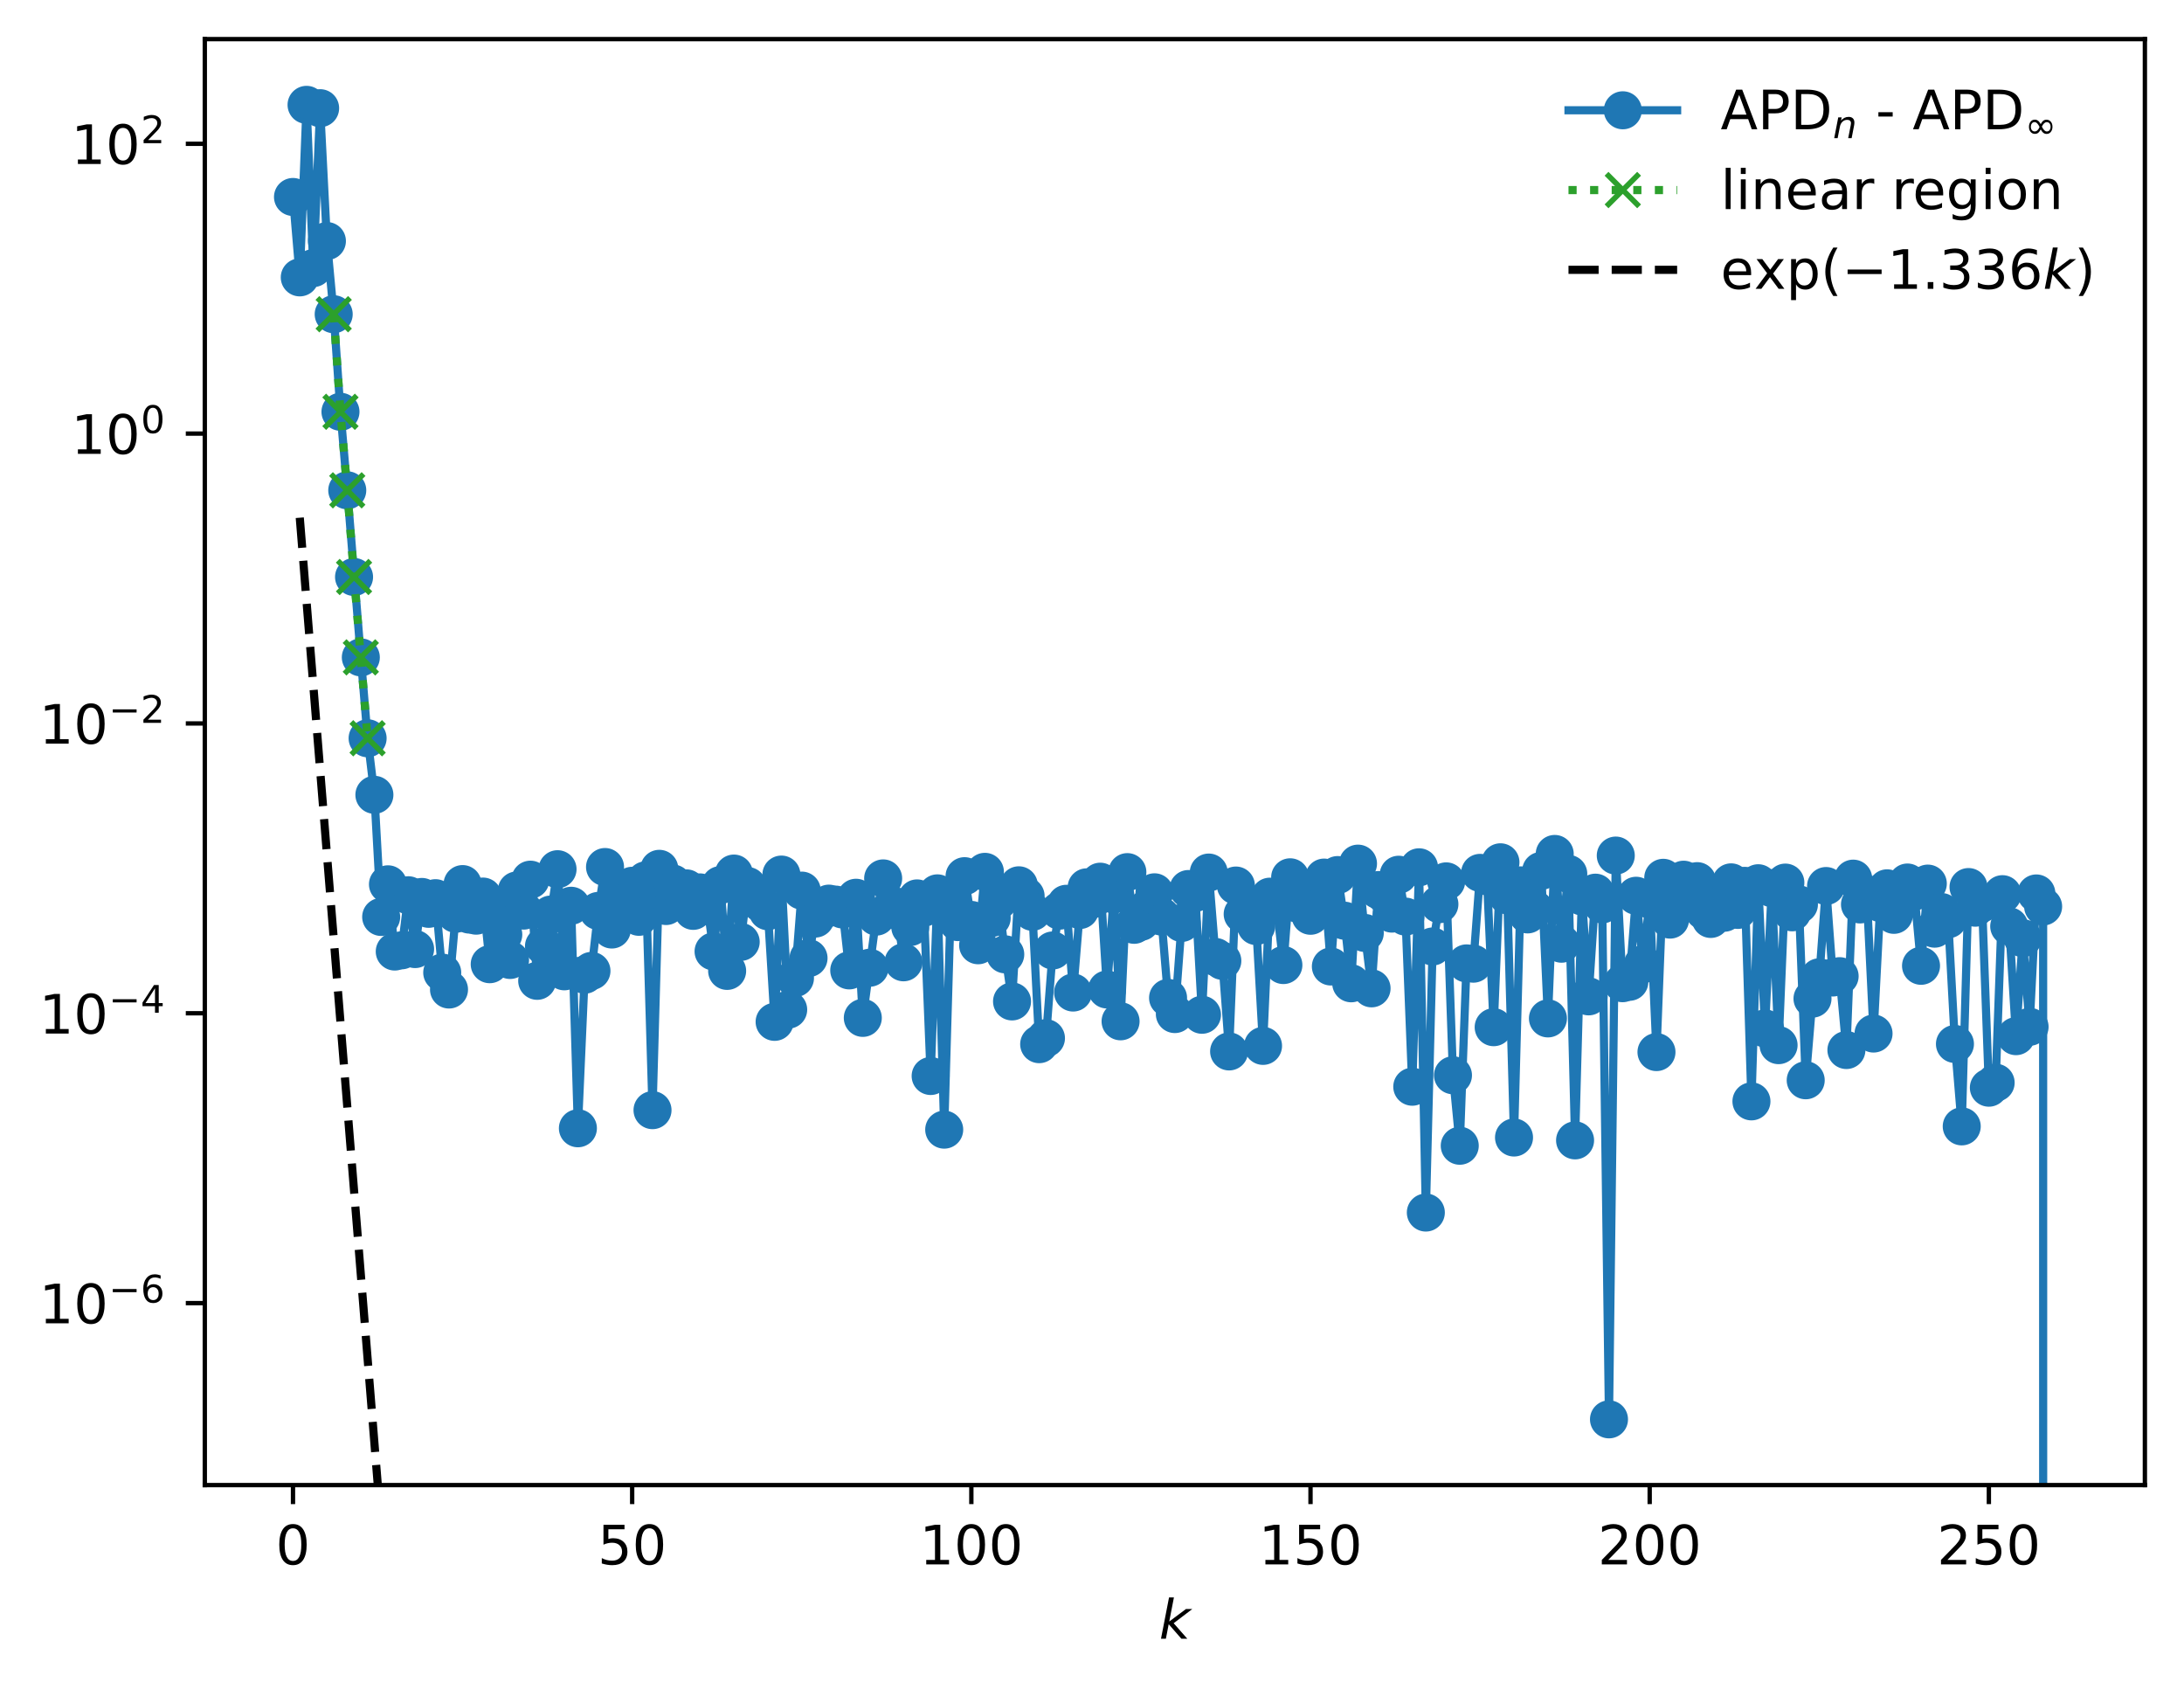 <?xml version="1.0" encoding="utf-8" standalone="no"?>
<!DOCTYPE svg PUBLIC "-//W3C//DTD SVG 1.1//EN"
  "http://www.w3.org/Graphics/SVG/1.1/DTD/svg11.dtd">
<!-- Created with matplotlib (https://matplotlib.org/) -->
<svg height="310.868pt" version="1.1" viewBox="0 0 402.02 310.868" width="402.02pt" xmlns="http://www.w3.org/2000/svg" xmlns:xlink="http://www.w3.org/1999/xlink">
 <defs>
  <style type="text/css">
*{stroke-linecap:butt;stroke-linejoin:round;}
  </style>
 </defs>
 <g id="figure_1">
  <g id="patch_1">
   <path d="M 0 310.868 
L 402.02 310.868 
L 402.02 0 
L 0 0 
z
" style="fill:#ffffff;"/>
  </g>
  <g id="axes_1">
   <g id="patch_2">
    <path d="M 37.7 273.312 
L 394.82 273.312 
L 394.82 7.2 
L 37.7 7.2 
z
" style="fill:#ffffff;"/>
   </g>
   <g id="matplotlib.axis_1">
    <g id="xtick_1">
     <g id="line2d_1">
      <defs>
       <path d="M 0 0 
L 0 3.5 
" id="md74f2ef784" style="stroke:#000000;stroke-width:0.8;"/>
      </defs>
      <g>
       <use style="stroke:#000000;stroke-width:0.8;" x="53.933" xlink:href="#md74f2ef784" y="273.312"/>
      </g>
     </g>
     <g id="text_1">
      <!-- 0 -->
      <defs>
       <path d="M 31.781 66.406 
Q 24.172 66.406 20.328 58.906 
Q 16.5 51.422 16.5 36.375 
Q 16.5 21.391 20.328 13.891 
Q 24.172 6.391 31.781 6.391 
Q 39.453 6.391 43.281 13.891 
Q 47.125 21.391 47.125 36.375 
Q 47.125 51.422 43.281 58.906 
Q 39.453 66.406 31.781 66.406 
z
M 31.781 74.219 
Q 44.047 74.219 50.516 64.516 
Q 56.984 54.828 56.984 36.375 
Q 56.984 17.969 50.516 8.266 
Q 44.047 -1.422 31.781 -1.422 
Q 19.531 -1.422 13.062 8.266 
Q 6.594 17.969 6.594 36.375 
Q 6.594 54.828 13.062 64.516 
Q 19.531 74.219 31.781 74.219 
z
" id="DejaVuSans-48"/>
      </defs>
      <g transform="translate(50.751 287.91)scale(0.1 -0.1)">
       <use xlink:href="#DejaVuSans-48"/>
      </g>
     </g>
    </g>
    <g id="xtick_2">
     <g id="line2d_2">
      <g>
       <use style="stroke:#000000;stroke-width:0.8;" x="116.366" xlink:href="#md74f2ef784" y="273.312"/>
      </g>
     </g>
     <g id="text_2">
      <!-- 50 -->
      <defs>
       <path d="M 10.797 72.906 
L 49.516 72.906 
L 49.516 64.594 
L 19.828 64.594 
L 19.828 46.734 
Q 21.969 47.469 24.109 47.828 
Q 26.266 48.188 28.422 48.188 
Q 40.625 48.188 47.75 41.5 
Q 54.891 34.812 54.891 23.391 
Q 54.891 11.625 47.562 5.094 
Q 40.234 -1.422 26.906 -1.422 
Q 22.312 -1.422 17.547 -0.641 
Q 12.797 0.141 7.719 1.703 
L 7.719 11.625 
Q 12.109 9.234 16.797 8.062 
Q 21.484 6.891 26.703 6.891 
Q 35.156 6.891 40.078 11.328 
Q 45.016 15.766 45.016 23.391 
Q 45.016 31 40.078 35.438 
Q 35.156 39.891 26.703 39.891 
Q 22.75 39.891 18.812 39.016 
Q 14.891 38.141 10.797 36.281 
z
" id="DejaVuSans-53"/>
      </defs>
      <g transform="translate(110.004 287.91)scale(0.1 -0.1)">
       <use xlink:href="#DejaVuSans-53"/>
       <use x="63.623" xlink:href="#DejaVuSans-48"/>
      </g>
     </g>
    </g>
    <g id="xtick_3">
     <g id="line2d_3">
      <g>
       <use style="stroke:#000000;stroke-width:0.8;" x="178.8" xlink:href="#md74f2ef784" y="273.312"/>
      </g>
     </g>
     <g id="text_3">
      <!-- 100 -->
      <defs>
       <path d="M 12.406 8.297 
L 28.516 8.297 
L 28.516 63.922 
L 10.984 60.406 
L 10.984 69.391 
L 28.422 72.906 
L 38.281 72.906 
L 38.281 8.297 
L 54.391 8.297 
L 54.391 0 
L 12.406 0 
z
" id="DejaVuSans-49"/>
      </defs>
      <g transform="translate(169.256 287.91)scale(0.1 -0.1)">
       <use xlink:href="#DejaVuSans-49"/>
       <use x="63.623" xlink:href="#DejaVuSans-48"/>
       <use x="127.246" xlink:href="#DejaVuSans-48"/>
      </g>
     </g>
    </g>
    <g id="xtick_4">
     <g id="line2d_4">
      <g>
       <use style="stroke:#000000;stroke-width:0.8;" x="241.233" xlink:href="#md74f2ef784" y="273.312"/>
      </g>
     </g>
     <g id="text_4">
      <!-- 150 -->
      <g transform="translate(231.69 287.91)scale(0.1 -0.1)">
       <use xlink:href="#DejaVuSans-49"/>
       <use x="63.623" xlink:href="#DejaVuSans-53"/>
       <use x="127.246" xlink:href="#DejaVuSans-48"/>
      </g>
     </g>
    </g>
    <g id="xtick_5">
     <g id="line2d_5">
      <g>
       <use style="stroke:#000000;stroke-width:0.8;" x="303.667" xlink:href="#md74f2ef784" y="273.312"/>
      </g>
     </g>
     <g id="text_5">
      <!-- 200 -->
      <defs>
       <path d="M 19.188 8.297 
L 53.609 8.297 
L 53.609 0 
L 7.328 0 
L 7.328 8.297 
Q 12.938 14.109 22.625 23.891 
Q 32.328 33.688 34.812 36.531 
Q 39.547 41.844 41.422 45.531 
Q 43.312 49.219 43.312 52.781 
Q 43.312 58.594 39.234 62.25 
Q 35.156 65.922 28.609 65.922 
Q 23.969 65.922 18.812 64.312 
Q 13.672 62.703 7.812 59.422 
L 7.812 69.391 
Q 13.766 71.781 18.938 73 
Q 24.125 74.219 28.422 74.219 
Q 39.75 74.219 46.484 68.547 
Q 53.219 62.891 53.219 53.422 
Q 53.219 48.922 51.531 44.891 
Q 49.859 40.875 45.406 35.406 
Q 44.188 33.984 37.641 27.219 
Q 31.109 20.453 19.188 8.297 
z
" id="DejaVuSans-50"/>
      </defs>
      <g transform="translate(294.123 287.91)scale(0.1 -0.1)">
       <use xlink:href="#DejaVuSans-50"/>
       <use x="63.623" xlink:href="#DejaVuSans-48"/>
       <use x="127.246" xlink:href="#DejaVuSans-48"/>
      </g>
     </g>
    </g>
    <g id="xtick_6">
     <g id="line2d_6">
      <g>
       <use style="stroke:#000000;stroke-width:0.8;" x="366.101" xlink:href="#md74f2ef784" y="273.312"/>
      </g>
     </g>
     <g id="text_6">
      <!-- 250 -->
      <g transform="translate(356.557 287.91)scale(0.1 -0.1)">
       <use xlink:href="#DejaVuSans-50"/>
       <use x="63.623" xlink:href="#DejaVuSans-53"/>
       <use x="127.246" xlink:href="#DejaVuSans-48"/>
      </g>
     </g>
    </g>
    <g id="text_7">
     <!-- $ k $ -->
     <defs>
      <path d="M 18.312 75.984 
L 27.297 75.984 
L 18.703 31.688 
L 49.516 54.688 
L 61.188 54.688 
L 26.812 28.516 
L 51.906 0 
L 41.016 0 
L 17.672 26.703 
L 12.5 0 
L 3.516 0 
z
" id="DejaVuSans-Oblique-107"/>
     </defs>
     <g transform="translate(213.36 301.589)scale(0.1 -0.1)">
      <use transform="translate(0 0.016)" xlink:href="#DejaVuSans-Oblique-107"/>
     </g>
    </g>
   </g>
   <g id="matplotlib.axis_2">
    <g id="ytick_1">
     <g id="line2d_7">
      <defs>
       <path d="M 0 0 
L -3.5 0 
" id="m16ee5fe7ea" style="stroke:#000000;stroke-width:0.8;"/>
      </defs>
      <g>
       <use style="stroke:#000000;stroke-width:0.8;" x="37.7" xlink:href="#m16ee5fe7ea" y="239.821"/>
      </g>
     </g>
     <g id="text_8">
      <!-- $\mathdefault{10^{-6}}$ -->
      <defs>
       <path d="M 10.594 35.5 
L 73.188 35.5 
L 73.188 27.203 
L 10.594 27.203 
z
" id="DejaVuSans-8722"/>
       <path d="M 33.016 40.375 
Q 26.375 40.375 22.484 35.828 
Q 18.609 31.297 18.609 23.391 
Q 18.609 15.531 22.484 10.953 
Q 26.375 6.391 33.016 6.391 
Q 39.656 6.391 43.531 10.953 
Q 47.406 15.531 47.406 23.391 
Q 47.406 31.297 43.531 35.828 
Q 39.656 40.375 33.016 40.375 
z
M 52.594 71.297 
L 52.594 62.312 
Q 48.875 64.062 45.094 64.984 
Q 41.312 65.922 37.594 65.922 
Q 27.828 65.922 22.672 59.328 
Q 17.531 52.734 16.797 39.406 
Q 19.672 43.656 24.016 45.922 
Q 28.375 48.188 33.594 48.188 
Q 44.578 48.188 50.953 41.516 
Q 57.328 34.859 57.328 23.391 
Q 57.328 12.156 50.688 5.359 
Q 44.047 -1.422 33.016 -1.422 
Q 20.359 -1.422 13.672 8.266 
Q 6.984 17.969 6.984 36.375 
Q 6.984 53.656 15.188 63.938 
Q 23.391 74.219 37.203 74.219 
Q 40.922 74.219 44.703 73.484 
Q 48.484 72.75 52.594 71.297 
z
" id="DejaVuSans-54"/>
      </defs>
      <g transform="translate(7.2 243.62)scale(0.1 -0.1)">
       <use transform="translate(0 0.766)" xlink:href="#DejaVuSans-49"/>
       <use transform="translate(63.623 0.766)" xlink:href="#DejaVuSans-48"/>
       <use transform="translate(128.203 39.047)scale(0.7)" xlink:href="#DejaVuSans-8722"/>
       <use transform="translate(186.855 39.047)scale(0.7)" xlink:href="#DejaVuSans-54"/>
      </g>
     </g>
    </g>
    <g id="ytick_2">
     <g id="line2d_8">
      <g>
       <use style="stroke:#000000;stroke-width:0.8;" x="37.7" xlink:href="#m16ee5fe7ea" y="186.481"/>
      </g>
     </g>
     <g id="text_9">
      <!-- $\mathdefault{10^{-4}}$ -->
      <defs>
       <path d="M 37.797 64.312 
L 12.891 25.391 
L 37.797 25.391 
z
M 35.203 72.906 
L 47.609 72.906 
L 47.609 25.391 
L 58.016 25.391 
L 58.016 17.188 
L 47.609 17.188 
L 47.609 0 
L 37.797 0 
L 37.797 17.188 
L 4.891 17.188 
L 4.891 26.703 
z
" id="DejaVuSans-52"/>
      </defs>
      <g transform="translate(7.2 190.28)scale(0.1 -0.1)">
       <use transform="translate(0 0.684)" xlink:href="#DejaVuSans-49"/>
       <use transform="translate(63.623 0.684)" xlink:href="#DejaVuSans-48"/>
       <use transform="translate(128.203 38.966)scale(0.7)" xlink:href="#DejaVuSans-8722"/>
       <use transform="translate(186.855 38.966)scale(0.7)" xlink:href="#DejaVuSans-52"/>
      </g>
     </g>
    </g>
    <g id="ytick_3">
     <g id="line2d_9">
      <g>
       <use style="stroke:#000000;stroke-width:0.8;" x="37.7" xlink:href="#m16ee5fe7ea" y="133.141"/>
      </g>
     </g>
     <g id="text_10">
      <!-- $\mathdefault{10^{-2}}$ -->
      <g transform="translate(7.2 136.94)scale(0.1 -0.1)">
       <use transform="translate(0 0.766)" xlink:href="#DejaVuSans-49"/>
       <use transform="translate(63.623 0.766)" xlink:href="#DejaVuSans-48"/>
       <use transform="translate(128.203 39.047)scale(0.7)" xlink:href="#DejaVuSans-8722"/>
       <use transform="translate(186.855 39.047)scale(0.7)" xlink:href="#DejaVuSans-50"/>
      </g>
     </g>
    </g>
    <g id="ytick_4">
     <g id="line2d_10">
      <g>
       <use style="stroke:#000000;stroke-width:0.8;" x="37.7" xlink:href="#m16ee5fe7ea" y="79.801"/>
      </g>
     </g>
     <g id="text_11">
      <!-- $\mathdefault{10^{0}}$ -->
      <g transform="translate(13.1 83.6)scale(0.1 -0.1)">
       <use transform="translate(0 0.766)" xlink:href="#DejaVuSans-49"/>
       <use transform="translate(63.623 0.766)" xlink:href="#DejaVuSans-48"/>
       <use transform="translate(128.203 39.047)scale(0.7)" xlink:href="#DejaVuSans-48"/>
      </g>
     </g>
    </g>
    <g id="ytick_5">
     <g id="line2d_11">
      <g>
       <use style="stroke:#000000;stroke-width:0.8;" x="37.7" xlink:href="#m16ee5fe7ea" y="26.461"/>
      </g>
     </g>
     <g id="text_12">
      <!-- $\mathdefault{10^{2}}$ -->
      <g transform="translate(13.1 30.26)scale(0.1 -0.1)">
       <use transform="translate(0 0.766)" xlink:href="#DejaVuSans-49"/>
       <use transform="translate(63.623 0.766)" xlink:href="#DejaVuSans-48"/>
       <use transform="translate(128.203 39.047)scale(0.7)" xlink:href="#DejaVuSans-50"/>
      </g>
     </g>
    </g>
   </g>
   <g id="line2d_12">
    <path clip-path="url(#p3677bcf359)" d="M 53.933 36.252 
L 55.181 51.047 
L 56.43 19.296 
L 57.679 49.334 
L 58.927 19.911 
L 60.176 44.362 
L 61.425 57.83 
L 62.673 75.785 
L 63.922 90.237 
L 66.419 120.984 
L 67.668 135.87 
L 68.917 146.279 
L 70.165 168.754 
L 71.414 162.748 
L 72.663 175.12 
L 73.911 174.897 
L 75.16 164.76 
L 76.409 174.667 
L 77.657 165.073 
L 78.906 167.259 
L 80.155 165.3 
L 81.403 178.999 
L 82.652 182.11 
L 83.901 168.171 
L 85.15 162.706 
L 86.398 168.318 
L 87.647 168.518 
L 88.896 165.001 
L 90.144 177.451 
L 91.393 168.852 
L 92.642 171.997 
L 93.89 176.672 
L 95.139 163.879 
L 96.388 167.585 
L 97.636 161.895 
L 98.885 180.51 
L 101.382 168.314 
L 102.631 159.968 
L 103.88 178.76 
L 105.128 166.695 
L 106.377 207.646 
L 107.626 179.385 
L 108.874 178.686 
L 110.123 167.648 
L 111.372 159.565 
L 112.62 171.068 
L 113.869 164.883 
L 115.118 164.368 
L 116.366 163.019 
L 117.615 168.73 
L 118.864 162.016 
L 120.112 204.313 
L 121.361 159.898 
L 122.61 166.744 
L 123.858 162.604 
L 125.107 163.351 
L 126.356 163.496 
L 127.604 167.635 
L 128.853 164.236 
L 130.102 165.967 
L 131.35 175.098 
L 132.599 162.894 
L 133.848 178.685 
L 135.096 160.771 
L 136.345 173.348 
L 137.594 163.06 
L 138.842 164.844 
L 141.34 167.704 
L 142.588 188.061 
L 143.837 160.957 
L 145.086 185.815 
L 146.334 180.012 
L 147.583 163.906 
L 148.832 176.332 
L 150.08 169.05 
L 152.578 166.304 
L 153.826 166.484 
L 155.075 167.377 
L 156.324 178.589 
L 157.572 165.222 
L 158.821 187.331 
L 161.318 168.688 
L 162.567 161.661 
L 163.816 167.45 
L 165.064 166.855 
L 166.313 177.1 
L 167.562 170.612 
L 168.81 165.342 
L 170.059 167.052 
L 171.308 198.025 
L 172.557 164.412 
L 173.805 207.899 
L 175.054 164.926 
L 176.303 169.7 
L 177.551 161.25 
L 178.8 169.305 
L 180.049 173.964 
L 181.297 160.453 
L 182.546 168.944 
L 183.795 165.758 
L 185.043 175.64 
L 186.292 184.302 
L 187.541 162.931 
L 188.789 164.914 
L 190.038 167.81 
L 191.287 192.169 
L 192.535 191.068 
L 193.784 174.923 
L 195.033 167.597 
L 196.281 166.334 
L 197.53 182.665 
L 198.779 167.482 
L 200.027 163.305 
L 201.276 165.456 
L 202.525 162.268 
L 203.773 182.104 
L 205.022 164.623 
L 206.271 187.96 
L 207.519 160.505 
L 208.768 170.201 
L 210.017 169.656 
L 211.265 167.089 
L 212.514 164.219 
L 213.763 168.672 
L 215.011 183.648 
L 216.26 186.628 
L 217.509 169.86 
L 218.757 163.615 
L 220.006 164.335 
L 221.255 186.757 
L 222.503 160.584 
L 223.752 176.126 
L 225.001 176.831 
L 226.249 193.505 
L 227.498 162.974 
L 228.747 168.231 
L 229.995 166.472 
L 231.244 170.434 
L 232.493 192.484 
L 233.741 165.025 
L 234.99 166.664 
L 236.239 177.608 
L 237.487 161.457 
L 238.736 166.268 
L 239.985 164.068 
L 241.233 168.537 
L 242.482 165.522 
L 243.731 161.51 
L 244.979 177.872 
L 246.228 161.046 
L 247.477 169.443 
L 248.725 180.965 
L 249.974 158.942 
L 251.223 171.698 
L 252.471 181.893 
L 253.72 163.805 
L 254.969 164.669 
L 256.217 168.139 
L 257.466 160.987 
L 258.715 168.692 
L 259.963 199.999 
L 261.212 159.616 
L 262.461 223.156 
L 263.71 174.19 
L 264.958 166.406 
L 266.207 162.207 
L 267.456 197.891 
L 268.704 210.862 
L 269.953 177.302 
L 271.202 177.355 
L 272.45 160.643 
L 273.699 161.272 
L 274.948 189.043 
L 276.196 158.697 
L 277.445 164.778 
L 278.694 209.346 
L 279.942 162.943 
L 281.191 168.287 
L 282.44 167.3 
L 283.688 160.28 
L 284.937 187.427 
L 286.186 157.16 
L 287.434 173.679 
L 288.683 160.827 
L 289.932 209.873 
L 291.18 164.97 
L 292.429 183.369 
L 293.678 164.287 
L 294.926 166.45 
L 296.175 261.216 
L 297.424 157.459 
L 298.672 180.948 
L 299.921 180.692 
L 301.17 164.855 
L 302.418 177.462 
L 303.667 165.55 
L 304.916 193.625 
L 306.164 161.551 
L 307.413 169.244 
L 308.662 164.981 
L 309.91 161.9 
L 311.159 162.495 
L 312.408 162.166 
L 313.656 167.618 
L 314.905 169.122 
L 316.154 165.247 
L 317.402 167.98 
L 318.651 162.39 
L 319.9 167.459 
L 321.148 163.028 
L 322.397 202.695 
L 323.646 162.552 
L 324.894 189.269 
L 326.143 163.453 
L 327.392 192.35 
L 328.64 162.433 
L 329.889 167.902 
L 331.138 166.447 
L 332.386 198.812 
L 333.635 183.786 
L 334.884 179.861 
L 336.132 163.064 
L 337.381 179.897 
L 338.63 179.654 
L 339.878 193.246 
L 341.127 161.705 
L 342.376 166.453 
L 343.624 164.552 
L 344.873 190.212 
L 346.122 166.193 
L 347.37 163.486 
L 348.619 168.366 
L 349.868 166.225 
L 351.117 162.418 
L 352.365 164.078 
L 353.614 177.745 
L 354.863 162.617 
L 356.111 170.911 
L 357.36 167.846 
L 358.609 169.185 
L 359.857 192.133 
L 361.106 207.296 
L 362.355 163.252 
L 363.603 167.051 
L 364.852 166.224 
L 366.101 200.177 
L 367.349 199.262 
L 368.598 164.564 
L 369.847 170.481 
L 371.095 190.694 
L 372.344 172.662 
L 373.593 188.972 
L 374.841 164.429 
L 376.09 166.827 
L 376.097 311.868 
L 376.097 311.868 
" style="fill:none;stroke:#1f77b4;stroke-linecap:square;stroke-width:1.5;"/>
    <defs>
     <path d="M 0 3 
C 0.796 3 1.559 2.684 2.121 2.121 
C 2.684 1.559 3 0.796 3 0 
C 3 -0.796 2.684 -1.559 2.121 -2.121 
C 1.559 -2.684 0.796 -3 0 -3 
C -0.796 -3 -1.559 -2.684 -2.121 -2.121 
C -2.684 -1.559 -3 -0.796 -3 0 
C -3 0.796 -2.684 1.559 -2.121 2.121 
C -1.559 2.684 -0.796 3 0 3 
z
" id="m6452922df5" style="stroke:#1f77b4;"/>
    </defs>
    <g clip-path="url(#p3677bcf359)">
     <use style="fill:#1f77b4;stroke:#1f77b4;" x="53.933" xlink:href="#m6452922df5" y="36.252"/>
     <use style="fill:#1f77b4;stroke:#1f77b4;" x="55.181" xlink:href="#m6452922df5" y="51.047"/>
     <use style="fill:#1f77b4;stroke:#1f77b4;" x="56.43" xlink:href="#m6452922df5" y="19.296"/>
     <use style="fill:#1f77b4;stroke:#1f77b4;" x="57.679" xlink:href="#m6452922df5" y="49.334"/>
     <use style="fill:#1f77b4;stroke:#1f77b4;" x="58.927" xlink:href="#m6452922df5" y="19.911"/>
     <use style="fill:#1f77b4;stroke:#1f77b4;" x="60.176" xlink:href="#m6452922df5" y="44.362"/>
     <use style="fill:#1f77b4;stroke:#1f77b4;" x="61.425" xlink:href="#m6452922df5" y="57.83"/>
     <use style="fill:#1f77b4;stroke:#1f77b4;" x="62.673" xlink:href="#m6452922df5" y="75.785"/>
     <use style="fill:#1f77b4;stroke:#1f77b4;" x="63.922" xlink:href="#m6452922df5" y="90.237"/>
     <use style="fill:#1f77b4;stroke:#1f77b4;" x="65.171" xlink:href="#m6452922df5" y="106.189"/>
     <use style="fill:#1f77b4;stroke:#1f77b4;" x="66.419" xlink:href="#m6452922df5" y="120.984"/>
     <use style="fill:#1f77b4;stroke:#1f77b4;" x="67.668" xlink:href="#m6452922df5" y="135.87"/>
     <use style="fill:#1f77b4;stroke:#1f77b4;" x="68.917" xlink:href="#m6452922df5" y="146.279"/>
     <use style="fill:#1f77b4;stroke:#1f77b4;" x="70.165" xlink:href="#m6452922df5" y="168.754"/>
     <use style="fill:#1f77b4;stroke:#1f77b4;" x="71.414" xlink:href="#m6452922df5" y="162.748"/>
     <use style="fill:#1f77b4;stroke:#1f77b4;" x="72.663" xlink:href="#m6452922df5" y="175.12"/>
     <use style="fill:#1f77b4;stroke:#1f77b4;" x="73.911" xlink:href="#m6452922df5" y="174.897"/>
     <use style="fill:#1f77b4;stroke:#1f77b4;" x="75.16" xlink:href="#m6452922df5" y="164.76"/>
     <use style="fill:#1f77b4;stroke:#1f77b4;" x="76.409" xlink:href="#m6452922df5" y="174.667"/>
     <use style="fill:#1f77b4;stroke:#1f77b4;" x="77.657" xlink:href="#m6452922df5" y="165.073"/>
     <use style="fill:#1f77b4;stroke:#1f77b4;" x="78.906" xlink:href="#m6452922df5" y="167.259"/>
     <use style="fill:#1f77b4;stroke:#1f77b4;" x="80.155" xlink:href="#m6452922df5" y="165.3"/>
     <use style="fill:#1f77b4;stroke:#1f77b4;" x="81.403" xlink:href="#m6452922df5" y="178.999"/>
     <use style="fill:#1f77b4;stroke:#1f77b4;" x="82.652" xlink:href="#m6452922df5" y="182.11"/>
     <use style="fill:#1f77b4;stroke:#1f77b4;" x="83.901" xlink:href="#m6452922df5" y="168.171"/>
     <use style="fill:#1f77b4;stroke:#1f77b4;" x="85.15" xlink:href="#m6452922df5" y="162.706"/>
     <use style="fill:#1f77b4;stroke:#1f77b4;" x="86.398" xlink:href="#m6452922df5" y="168.318"/>
     <use style="fill:#1f77b4;stroke:#1f77b4;" x="87.647" xlink:href="#m6452922df5" y="168.518"/>
     <use style="fill:#1f77b4;stroke:#1f77b4;" x="88.896" xlink:href="#m6452922df5" y="165.001"/>
     <use style="fill:#1f77b4;stroke:#1f77b4;" x="90.144" xlink:href="#m6452922df5" y="177.451"/>
     <use style="fill:#1f77b4;stroke:#1f77b4;" x="91.393" xlink:href="#m6452922df5" y="168.852"/>
     <use style="fill:#1f77b4;stroke:#1f77b4;" x="92.642" xlink:href="#m6452922df5" y="171.997"/>
     <use style="fill:#1f77b4;stroke:#1f77b4;" x="93.89" xlink:href="#m6452922df5" y="176.672"/>
     <use style="fill:#1f77b4;stroke:#1f77b4;" x="95.139" xlink:href="#m6452922df5" y="163.879"/>
     <use style="fill:#1f77b4;stroke:#1f77b4;" x="96.388" xlink:href="#m6452922df5" y="167.585"/>
     <use style="fill:#1f77b4;stroke:#1f77b4;" x="97.636" xlink:href="#m6452922df5" y="161.895"/>
     <use style="fill:#1f77b4;stroke:#1f77b4;" x="98.885" xlink:href="#m6452922df5" y="180.51"/>
     <use style="fill:#1f77b4;stroke:#1f77b4;" x="100.134" xlink:href="#m6452922df5" y="174.128"/>
     <use style="fill:#1f77b4;stroke:#1f77b4;" x="101.382" xlink:href="#m6452922df5" y="168.314"/>
     <use style="fill:#1f77b4;stroke:#1f77b4;" x="102.631" xlink:href="#m6452922df5" y="159.968"/>
     <use style="fill:#1f77b4;stroke:#1f77b4;" x="103.88" xlink:href="#m6452922df5" y="178.76"/>
     <use style="fill:#1f77b4;stroke:#1f77b4;" x="105.128" xlink:href="#m6452922df5" y="166.695"/>
     <use style="fill:#1f77b4;stroke:#1f77b4;" x="106.377" xlink:href="#m6452922df5" y="207.646"/>
     <use style="fill:#1f77b4;stroke:#1f77b4;" x="107.626" xlink:href="#m6452922df5" y="179.385"/>
     <use style="fill:#1f77b4;stroke:#1f77b4;" x="108.874" xlink:href="#m6452922df5" y="178.686"/>
     <use style="fill:#1f77b4;stroke:#1f77b4;" x="110.123" xlink:href="#m6452922df5" y="167.648"/>
     <use style="fill:#1f77b4;stroke:#1f77b4;" x="111.372" xlink:href="#m6452922df5" y="159.565"/>
     <use style="fill:#1f77b4;stroke:#1f77b4;" x="112.62" xlink:href="#m6452922df5" y="171.068"/>
     <use style="fill:#1f77b4;stroke:#1f77b4;" x="113.869" xlink:href="#m6452922df5" y="164.883"/>
     <use style="fill:#1f77b4;stroke:#1f77b4;" x="115.118" xlink:href="#m6452922df5" y="164.368"/>
     <use style="fill:#1f77b4;stroke:#1f77b4;" x="116.366" xlink:href="#m6452922df5" y="163.019"/>
     <use style="fill:#1f77b4;stroke:#1f77b4;" x="117.615" xlink:href="#m6452922df5" y="168.73"/>
     <use style="fill:#1f77b4;stroke:#1f77b4;" x="118.864" xlink:href="#m6452922df5" y="162.016"/>
     <use style="fill:#1f77b4;stroke:#1f77b4;" x="120.112" xlink:href="#m6452922df5" y="204.313"/>
     <use style="fill:#1f77b4;stroke:#1f77b4;" x="121.361" xlink:href="#m6452922df5" y="159.898"/>
     <use style="fill:#1f77b4;stroke:#1f77b4;" x="122.61" xlink:href="#m6452922df5" y="166.744"/>
     <use style="fill:#1f77b4;stroke:#1f77b4;" x="123.858" xlink:href="#m6452922df5" y="162.604"/>
     <use style="fill:#1f77b4;stroke:#1f77b4;" x="125.107" xlink:href="#m6452922df5" y="163.351"/>
     <use style="fill:#1f77b4;stroke:#1f77b4;" x="126.356" xlink:href="#m6452922df5" y="163.496"/>
     <use style="fill:#1f77b4;stroke:#1f77b4;" x="127.604" xlink:href="#m6452922df5" y="167.635"/>
     <use style="fill:#1f77b4;stroke:#1f77b4;" x="128.853" xlink:href="#m6452922df5" y="164.236"/>
     <use style="fill:#1f77b4;stroke:#1f77b4;" x="130.102" xlink:href="#m6452922df5" y="165.967"/>
     <use style="fill:#1f77b4;stroke:#1f77b4;" x="131.35" xlink:href="#m6452922df5" y="175.098"/>
     <use style="fill:#1f77b4;stroke:#1f77b4;" x="132.599" xlink:href="#m6452922df5" y="162.894"/>
     <use style="fill:#1f77b4;stroke:#1f77b4;" x="133.848" xlink:href="#m6452922df5" y="178.685"/>
     <use style="fill:#1f77b4;stroke:#1f77b4;" x="135.096" xlink:href="#m6452922df5" y="160.771"/>
     <use style="fill:#1f77b4;stroke:#1f77b4;" x="136.345" xlink:href="#m6452922df5" y="173.348"/>
     <use style="fill:#1f77b4;stroke:#1f77b4;" x="137.594" xlink:href="#m6452922df5" y="163.06"/>
     <use style="fill:#1f77b4;stroke:#1f77b4;" x="138.842" xlink:href="#m6452922df5" y="164.844"/>
     <use style="fill:#1f77b4;stroke:#1f77b4;" x="140.091" xlink:href="#m6452922df5" y="166.252"/>
     <use style="fill:#1f77b4;stroke:#1f77b4;" x="141.34" xlink:href="#m6452922df5" y="167.704"/>
     <use style="fill:#1f77b4;stroke:#1f77b4;" x="142.588" xlink:href="#m6452922df5" y="188.061"/>
     <use style="fill:#1f77b4;stroke:#1f77b4;" x="143.837" xlink:href="#m6452922df5" y="160.957"/>
     <use style="fill:#1f77b4;stroke:#1f77b4;" x="145.086" xlink:href="#m6452922df5" y="185.815"/>
     <use style="fill:#1f77b4;stroke:#1f77b4;" x="146.334" xlink:href="#m6452922df5" y="180.012"/>
     <use style="fill:#1f77b4;stroke:#1f77b4;" x="147.583" xlink:href="#m6452922df5" y="163.906"/>
     <use style="fill:#1f77b4;stroke:#1f77b4;" x="148.832" xlink:href="#m6452922df5" y="176.332"/>
     <use style="fill:#1f77b4;stroke:#1f77b4;" x="150.08" xlink:href="#m6452922df5" y="169.05"/>
     <use style="fill:#1f77b4;stroke:#1f77b4;" x="151.329" xlink:href="#m6452922df5" y="167.644"/>
     <use style="fill:#1f77b4;stroke:#1f77b4;" x="152.578" xlink:href="#m6452922df5" y="166.304"/>
     <use style="fill:#1f77b4;stroke:#1f77b4;" x="153.826" xlink:href="#m6452922df5" y="166.484"/>
     <use style="fill:#1f77b4;stroke:#1f77b4;" x="155.075" xlink:href="#m6452922df5" y="167.377"/>
     <use style="fill:#1f77b4;stroke:#1f77b4;" x="156.324" xlink:href="#m6452922df5" y="178.589"/>
     <use style="fill:#1f77b4;stroke:#1f77b4;" x="157.572" xlink:href="#m6452922df5" y="165.222"/>
     <use style="fill:#1f77b4;stroke:#1f77b4;" x="158.821" xlink:href="#m6452922df5" y="187.331"/>
     <use style="fill:#1f77b4;stroke:#1f77b4;" x="160.07" xlink:href="#m6452922df5" y="178.103"/>
     <use style="fill:#1f77b4;stroke:#1f77b4;" x="161.318" xlink:href="#m6452922df5" y="168.688"/>
     <use style="fill:#1f77b4;stroke:#1f77b4;" x="162.567" xlink:href="#m6452922df5" y="161.661"/>
     <use style="fill:#1f77b4;stroke:#1f77b4;" x="163.816" xlink:href="#m6452922df5" y="167.45"/>
     <use style="fill:#1f77b4;stroke:#1f77b4;" x="165.064" xlink:href="#m6452922df5" y="166.855"/>
     <use style="fill:#1f77b4;stroke:#1f77b4;" x="166.313" xlink:href="#m6452922df5" y="177.1"/>
     <use style="fill:#1f77b4;stroke:#1f77b4;" x="167.562" xlink:href="#m6452922df5" y="170.612"/>
     <use style="fill:#1f77b4;stroke:#1f77b4;" x="168.81" xlink:href="#m6452922df5" y="165.342"/>
     <use style="fill:#1f77b4;stroke:#1f77b4;" x="170.059" xlink:href="#m6452922df5" y="167.052"/>
     <use style="fill:#1f77b4;stroke:#1f77b4;" x="171.308" xlink:href="#m6452922df5" y="198.025"/>
     <use style="fill:#1f77b4;stroke:#1f77b4;" x="172.557" xlink:href="#m6452922df5" y="164.412"/>
     <use style="fill:#1f77b4;stroke:#1f77b4;" x="173.805" xlink:href="#m6452922df5" y="207.899"/>
     <use style="fill:#1f77b4;stroke:#1f77b4;" x="175.054" xlink:href="#m6452922df5" y="164.926"/>
     <use style="fill:#1f77b4;stroke:#1f77b4;" x="176.303" xlink:href="#m6452922df5" y="169.7"/>
     <use style="fill:#1f77b4;stroke:#1f77b4;" x="177.551" xlink:href="#m6452922df5" y="161.25"/>
     <use style="fill:#1f77b4;stroke:#1f77b4;" x="178.8" xlink:href="#m6452922df5" y="169.305"/>
     <use style="fill:#1f77b4;stroke:#1f77b4;" x="180.049" xlink:href="#m6452922df5" y="173.964"/>
     <use style="fill:#1f77b4;stroke:#1f77b4;" x="181.297" xlink:href="#m6452922df5" y="160.453"/>
     <use style="fill:#1f77b4;stroke:#1f77b4;" x="182.546" xlink:href="#m6452922df5" y="168.944"/>
     <use style="fill:#1f77b4;stroke:#1f77b4;" x="183.795" xlink:href="#m6452922df5" y="165.758"/>
     <use style="fill:#1f77b4;stroke:#1f77b4;" x="185.043" xlink:href="#m6452922df5" y="175.64"/>
     <use style="fill:#1f77b4;stroke:#1f77b4;" x="186.292" xlink:href="#m6452922df5" y="184.302"/>
     <use style="fill:#1f77b4;stroke:#1f77b4;" x="187.541" xlink:href="#m6452922df5" y="162.931"/>
     <use style="fill:#1f77b4;stroke:#1f77b4;" x="188.789" xlink:href="#m6452922df5" y="164.914"/>
     <use style="fill:#1f77b4;stroke:#1f77b4;" x="190.038" xlink:href="#m6452922df5" y="167.81"/>
     <use style="fill:#1f77b4;stroke:#1f77b4;" x="191.287" xlink:href="#m6452922df5" y="192.169"/>
     <use style="fill:#1f77b4;stroke:#1f77b4;" x="192.535" xlink:href="#m6452922df5" y="191.068"/>
     <use style="fill:#1f77b4;stroke:#1f77b4;" x="193.784" xlink:href="#m6452922df5" y="174.923"/>
     <use style="fill:#1f77b4;stroke:#1f77b4;" x="195.033" xlink:href="#m6452922df5" y="167.597"/>
     <use style="fill:#1f77b4;stroke:#1f77b4;" x="196.281" xlink:href="#m6452922df5" y="166.334"/>
     <use style="fill:#1f77b4;stroke:#1f77b4;" x="197.53" xlink:href="#m6452922df5" y="182.665"/>
     <use style="fill:#1f77b4;stroke:#1f77b4;" x="198.779" xlink:href="#m6452922df5" y="167.482"/>
     <use style="fill:#1f77b4;stroke:#1f77b4;" x="200.027" xlink:href="#m6452922df5" y="163.305"/>
     <use style="fill:#1f77b4;stroke:#1f77b4;" x="201.276" xlink:href="#m6452922df5" y="165.456"/>
     <use style="fill:#1f77b4;stroke:#1f77b4;" x="202.525" xlink:href="#m6452922df5" y="162.268"/>
     <use style="fill:#1f77b4;stroke:#1f77b4;" x="203.773" xlink:href="#m6452922df5" y="182.104"/>
     <use style="fill:#1f77b4;stroke:#1f77b4;" x="205.022" xlink:href="#m6452922df5" y="164.623"/>
     <use style="fill:#1f77b4;stroke:#1f77b4;" x="206.271" xlink:href="#m6452922df5" y="187.96"/>
     <use style="fill:#1f77b4;stroke:#1f77b4;" x="207.519" xlink:href="#m6452922df5" y="160.505"/>
     <use style="fill:#1f77b4;stroke:#1f77b4;" x="208.768" xlink:href="#m6452922df5" y="170.201"/>
     <use style="fill:#1f77b4;stroke:#1f77b4;" x="210.017" xlink:href="#m6452922df5" y="169.656"/>
     <use style="fill:#1f77b4;stroke:#1f77b4;" x="211.265" xlink:href="#m6452922df5" y="167.089"/>
     <use style="fill:#1f77b4;stroke:#1f77b4;" x="212.514" xlink:href="#m6452922df5" y="164.219"/>
     <use style="fill:#1f77b4;stroke:#1f77b4;" x="213.763" xlink:href="#m6452922df5" y="168.672"/>
     <use style="fill:#1f77b4;stroke:#1f77b4;" x="215.011" xlink:href="#m6452922df5" y="183.648"/>
     <use style="fill:#1f77b4;stroke:#1f77b4;" x="216.26" xlink:href="#m6452922df5" y="186.628"/>
     <use style="fill:#1f77b4;stroke:#1f77b4;" x="217.509" xlink:href="#m6452922df5" y="169.86"/>
     <use style="fill:#1f77b4;stroke:#1f77b4;" x="218.757" xlink:href="#m6452922df5" y="163.615"/>
     <use style="fill:#1f77b4;stroke:#1f77b4;" x="220.006" xlink:href="#m6452922df5" y="164.335"/>
     <use style="fill:#1f77b4;stroke:#1f77b4;" x="221.255" xlink:href="#m6452922df5" y="186.757"/>
     <use style="fill:#1f77b4;stroke:#1f77b4;" x="222.503" xlink:href="#m6452922df5" y="160.584"/>
     <use style="fill:#1f77b4;stroke:#1f77b4;" x="223.752" xlink:href="#m6452922df5" y="176.126"/>
     <use style="fill:#1f77b4;stroke:#1f77b4;" x="225.001" xlink:href="#m6452922df5" y="176.831"/>
     <use style="fill:#1f77b4;stroke:#1f77b4;" x="226.249" xlink:href="#m6452922df5" y="193.505"/>
     <use style="fill:#1f77b4;stroke:#1f77b4;" x="227.498" xlink:href="#m6452922df5" y="162.974"/>
     <use style="fill:#1f77b4;stroke:#1f77b4;" x="228.747" xlink:href="#m6452922df5" y="168.231"/>
     <use style="fill:#1f77b4;stroke:#1f77b4;" x="229.995" xlink:href="#m6452922df5" y="166.472"/>
     <use style="fill:#1f77b4;stroke:#1f77b4;" x="231.244" xlink:href="#m6452922df5" y="170.434"/>
     <use style="fill:#1f77b4;stroke:#1f77b4;" x="232.493" xlink:href="#m6452922df5" y="192.484"/>
     <use style="fill:#1f77b4;stroke:#1f77b4;" x="233.741" xlink:href="#m6452922df5" y="165.025"/>
     <use style="fill:#1f77b4;stroke:#1f77b4;" x="234.99" xlink:href="#m6452922df5" y="166.664"/>
     <use style="fill:#1f77b4;stroke:#1f77b4;" x="236.239" xlink:href="#m6452922df5" y="177.608"/>
     <use style="fill:#1f77b4;stroke:#1f77b4;" x="237.487" xlink:href="#m6452922df5" y="161.457"/>
     <use style="fill:#1f77b4;stroke:#1f77b4;" x="238.736" xlink:href="#m6452922df5" y="166.268"/>
     <use style="fill:#1f77b4;stroke:#1f77b4;" x="239.985" xlink:href="#m6452922df5" y="164.068"/>
     <use style="fill:#1f77b4;stroke:#1f77b4;" x="241.233" xlink:href="#m6452922df5" y="168.537"/>
     <use style="fill:#1f77b4;stroke:#1f77b4;" x="242.482" xlink:href="#m6452922df5" y="165.522"/>
     <use style="fill:#1f77b4;stroke:#1f77b4;" x="243.731" xlink:href="#m6452922df5" y="161.51"/>
     <use style="fill:#1f77b4;stroke:#1f77b4;" x="244.979" xlink:href="#m6452922df5" y="177.872"/>
     <use style="fill:#1f77b4;stroke:#1f77b4;" x="246.228" xlink:href="#m6452922df5" y="161.046"/>
     <use style="fill:#1f77b4;stroke:#1f77b4;" x="247.477" xlink:href="#m6452922df5" y="169.443"/>
     <use style="fill:#1f77b4;stroke:#1f77b4;" x="248.725" xlink:href="#m6452922df5" y="180.965"/>
     <use style="fill:#1f77b4;stroke:#1f77b4;" x="249.974" xlink:href="#m6452922df5" y="158.942"/>
     <use style="fill:#1f77b4;stroke:#1f77b4;" x="251.223" xlink:href="#m6452922df5" y="171.698"/>
     <use style="fill:#1f77b4;stroke:#1f77b4;" x="252.471" xlink:href="#m6452922df5" y="181.893"/>
     <use style="fill:#1f77b4;stroke:#1f77b4;" x="253.72" xlink:href="#m6452922df5" y="163.805"/>
     <use style="fill:#1f77b4;stroke:#1f77b4;" x="254.969" xlink:href="#m6452922df5" y="164.669"/>
     <use style="fill:#1f77b4;stroke:#1f77b4;" x="256.217" xlink:href="#m6452922df5" y="168.139"/>
     <use style="fill:#1f77b4;stroke:#1f77b4;" x="257.466" xlink:href="#m6452922df5" y="160.987"/>
     <use style="fill:#1f77b4;stroke:#1f77b4;" x="258.715" xlink:href="#m6452922df5" y="168.692"/>
     <use style="fill:#1f77b4;stroke:#1f77b4;" x="259.963" xlink:href="#m6452922df5" y="199.999"/>
     <use style="fill:#1f77b4;stroke:#1f77b4;" x="261.212" xlink:href="#m6452922df5" y="159.616"/>
     <use style="fill:#1f77b4;stroke:#1f77b4;" x="262.461" xlink:href="#m6452922df5" y="223.156"/>
     <use style="fill:#1f77b4;stroke:#1f77b4;" x="263.71" xlink:href="#m6452922df5" y="174.19"/>
     <use style="fill:#1f77b4;stroke:#1f77b4;" x="264.958" xlink:href="#m6452922df5" y="166.406"/>
     <use style="fill:#1f77b4;stroke:#1f77b4;" x="266.207" xlink:href="#m6452922df5" y="162.207"/>
     <use style="fill:#1f77b4;stroke:#1f77b4;" x="267.456" xlink:href="#m6452922df5" y="197.891"/>
     <use style="fill:#1f77b4;stroke:#1f77b4;" x="268.704" xlink:href="#m6452922df5" y="210.862"/>
     <use style="fill:#1f77b4;stroke:#1f77b4;" x="269.953" xlink:href="#m6452922df5" y="177.302"/>
     <use style="fill:#1f77b4;stroke:#1f77b4;" x="271.202" xlink:href="#m6452922df5" y="177.355"/>
     <use style="fill:#1f77b4;stroke:#1f77b4;" x="272.45" xlink:href="#m6452922df5" y="160.643"/>
     <use style="fill:#1f77b4;stroke:#1f77b4;" x="273.699" xlink:href="#m6452922df5" y="161.272"/>
     <use style="fill:#1f77b4;stroke:#1f77b4;" x="274.948" xlink:href="#m6452922df5" y="189.043"/>
     <use style="fill:#1f77b4;stroke:#1f77b4;" x="276.196" xlink:href="#m6452922df5" y="158.697"/>
     <use style="fill:#1f77b4;stroke:#1f77b4;" x="277.445" xlink:href="#m6452922df5" y="164.778"/>
     <use style="fill:#1f77b4;stroke:#1f77b4;" x="278.694" xlink:href="#m6452922df5" y="209.346"/>
     <use style="fill:#1f77b4;stroke:#1f77b4;" x="279.942" xlink:href="#m6452922df5" y="162.943"/>
     <use style="fill:#1f77b4;stroke:#1f77b4;" x="281.191" xlink:href="#m6452922df5" y="168.287"/>
     <use style="fill:#1f77b4;stroke:#1f77b4;" x="282.44" xlink:href="#m6452922df5" y="167.3"/>
     <use style="fill:#1f77b4;stroke:#1f77b4;" x="283.688" xlink:href="#m6452922df5" y="160.28"/>
     <use style="fill:#1f77b4;stroke:#1f77b4;" x="284.937" xlink:href="#m6452922df5" y="187.427"/>
     <use style="fill:#1f77b4;stroke:#1f77b4;" x="286.186" xlink:href="#m6452922df5" y="157.16"/>
     <use style="fill:#1f77b4;stroke:#1f77b4;" x="287.434" xlink:href="#m6452922df5" y="173.679"/>
     <use style="fill:#1f77b4;stroke:#1f77b4;" x="288.683" xlink:href="#m6452922df5" y="160.827"/>
     <use style="fill:#1f77b4;stroke:#1f77b4;" x="289.932" xlink:href="#m6452922df5" y="209.873"/>
     <use style="fill:#1f77b4;stroke:#1f77b4;" x="291.18" xlink:href="#m6452922df5" y="164.97"/>
     <use style="fill:#1f77b4;stroke:#1f77b4;" x="292.429" xlink:href="#m6452922df5" y="183.369"/>
     <use style="fill:#1f77b4;stroke:#1f77b4;" x="293.678" xlink:href="#m6452922df5" y="164.287"/>
     <use style="fill:#1f77b4;stroke:#1f77b4;" x="294.926" xlink:href="#m6452922df5" y="166.45"/>
     <use style="fill:#1f77b4;stroke:#1f77b4;" x="296.175" xlink:href="#m6452922df5" y="261.216"/>
     <use style="fill:#1f77b4;stroke:#1f77b4;" x="297.424" xlink:href="#m6452922df5" y="157.459"/>
     <use style="fill:#1f77b4;stroke:#1f77b4;" x="298.672" xlink:href="#m6452922df5" y="180.948"/>
     <use style="fill:#1f77b4;stroke:#1f77b4;" x="299.921" xlink:href="#m6452922df5" y="180.692"/>
     <use style="fill:#1f77b4;stroke:#1f77b4;" x="301.17" xlink:href="#m6452922df5" y="164.855"/>
     <use style="fill:#1f77b4;stroke:#1f77b4;" x="302.418" xlink:href="#m6452922df5" y="177.462"/>
     <use style="fill:#1f77b4;stroke:#1f77b4;" x="303.667" xlink:href="#m6452922df5" y="165.55"/>
     <use style="fill:#1f77b4;stroke:#1f77b4;" x="304.916" xlink:href="#m6452922df5" y="193.625"/>
     <use style="fill:#1f77b4;stroke:#1f77b4;" x="306.164" xlink:href="#m6452922df5" y="161.551"/>
     <use style="fill:#1f77b4;stroke:#1f77b4;" x="307.413" xlink:href="#m6452922df5" y="169.244"/>
     <use style="fill:#1f77b4;stroke:#1f77b4;" x="308.662" xlink:href="#m6452922df5" y="164.981"/>
     <use style="fill:#1f77b4;stroke:#1f77b4;" x="309.91" xlink:href="#m6452922df5" y="161.9"/>
     <use style="fill:#1f77b4;stroke:#1f77b4;" x="311.159" xlink:href="#m6452922df5" y="162.495"/>
     <use style="fill:#1f77b4;stroke:#1f77b4;" x="312.408" xlink:href="#m6452922df5" y="162.166"/>
     <use style="fill:#1f77b4;stroke:#1f77b4;" x="313.656" xlink:href="#m6452922df5" y="167.618"/>
     <use style="fill:#1f77b4;stroke:#1f77b4;" x="314.905" xlink:href="#m6452922df5" y="169.122"/>
     <use style="fill:#1f77b4;stroke:#1f77b4;" x="316.154" xlink:href="#m6452922df5" y="165.247"/>
     <use style="fill:#1f77b4;stroke:#1f77b4;" x="317.402" xlink:href="#m6452922df5" y="167.98"/>
     <use style="fill:#1f77b4;stroke:#1f77b4;" x="318.651" xlink:href="#m6452922df5" y="162.39"/>
     <use style="fill:#1f77b4;stroke:#1f77b4;" x="319.9" xlink:href="#m6452922df5" y="167.459"/>
     <use style="fill:#1f77b4;stroke:#1f77b4;" x="321.148" xlink:href="#m6452922df5" y="163.028"/>
     <use style="fill:#1f77b4;stroke:#1f77b4;" x="322.397" xlink:href="#m6452922df5" y="202.695"/>
     <use style="fill:#1f77b4;stroke:#1f77b4;" x="323.646" xlink:href="#m6452922df5" y="162.552"/>
     <use style="fill:#1f77b4;stroke:#1f77b4;" x="324.894" xlink:href="#m6452922df5" y="189.269"/>
     <use style="fill:#1f77b4;stroke:#1f77b4;" x="326.143" xlink:href="#m6452922df5" y="163.453"/>
     <use style="fill:#1f77b4;stroke:#1f77b4;" x="327.392" xlink:href="#m6452922df5" y="192.35"/>
     <use style="fill:#1f77b4;stroke:#1f77b4;" x="328.64" xlink:href="#m6452922df5" y="162.433"/>
     <use style="fill:#1f77b4;stroke:#1f77b4;" x="329.889" xlink:href="#m6452922df5" y="167.902"/>
     <use style="fill:#1f77b4;stroke:#1f77b4;" x="331.138" xlink:href="#m6452922df5" y="166.447"/>
     <use style="fill:#1f77b4;stroke:#1f77b4;" x="332.386" xlink:href="#m6452922df5" y="198.812"/>
     <use style="fill:#1f77b4;stroke:#1f77b4;" x="333.635" xlink:href="#m6452922df5" y="183.786"/>
     <use style="fill:#1f77b4;stroke:#1f77b4;" x="334.884" xlink:href="#m6452922df5" y="179.861"/>
     <use style="fill:#1f77b4;stroke:#1f77b4;" x="336.132" xlink:href="#m6452922df5" y="163.064"/>
     <use style="fill:#1f77b4;stroke:#1f77b4;" x="337.381" xlink:href="#m6452922df5" y="179.897"/>
     <use style="fill:#1f77b4;stroke:#1f77b4;" x="338.63" xlink:href="#m6452922df5" y="179.654"/>
     <use style="fill:#1f77b4;stroke:#1f77b4;" x="339.878" xlink:href="#m6452922df5" y="193.246"/>
     <use style="fill:#1f77b4;stroke:#1f77b4;" x="341.127" xlink:href="#m6452922df5" y="161.705"/>
     <use style="fill:#1f77b4;stroke:#1f77b4;" x="342.376" xlink:href="#m6452922df5" y="166.453"/>
     <use style="fill:#1f77b4;stroke:#1f77b4;" x="343.624" xlink:href="#m6452922df5" y="164.552"/>
     <use style="fill:#1f77b4;stroke:#1f77b4;" x="344.873" xlink:href="#m6452922df5" y="190.212"/>
     <use style="fill:#1f77b4;stroke:#1f77b4;" x="346.122" xlink:href="#m6452922df5" y="166.193"/>
     <use style="fill:#1f77b4;stroke:#1f77b4;" x="347.37" xlink:href="#m6452922df5" y="163.486"/>
     <use style="fill:#1f77b4;stroke:#1f77b4;" x="348.619" xlink:href="#m6452922df5" y="168.366"/>
     <use style="fill:#1f77b4;stroke:#1f77b4;" x="349.868" xlink:href="#m6452922df5" y="166.225"/>
     <use style="fill:#1f77b4;stroke:#1f77b4;" x="351.117" xlink:href="#m6452922df5" y="162.418"/>
     <use style="fill:#1f77b4;stroke:#1f77b4;" x="352.365" xlink:href="#m6452922df5" y="164.078"/>
     <use style="fill:#1f77b4;stroke:#1f77b4;" x="353.614" xlink:href="#m6452922df5" y="177.745"/>
     <use style="fill:#1f77b4;stroke:#1f77b4;" x="354.863" xlink:href="#m6452922df5" y="162.617"/>
     <use style="fill:#1f77b4;stroke:#1f77b4;" x="356.111" xlink:href="#m6452922df5" y="170.911"/>
     <use style="fill:#1f77b4;stroke:#1f77b4;" x="357.36" xlink:href="#m6452922df5" y="167.846"/>
     <use style="fill:#1f77b4;stroke:#1f77b4;" x="358.609" xlink:href="#m6452922df5" y="169.185"/>
     <use style="fill:#1f77b4;stroke:#1f77b4;" x="359.857" xlink:href="#m6452922df5" y="192.133"/>
     <use style="fill:#1f77b4;stroke:#1f77b4;" x="361.106" xlink:href="#m6452922df5" y="207.296"/>
     <use style="fill:#1f77b4;stroke:#1f77b4;" x="362.355" xlink:href="#m6452922df5" y="163.252"/>
     <use style="fill:#1f77b4;stroke:#1f77b4;" x="363.603" xlink:href="#m6452922df5" y="167.051"/>
     <use style="fill:#1f77b4;stroke:#1f77b4;" x="364.852" xlink:href="#m6452922df5" y="166.224"/>
     <use style="fill:#1f77b4;stroke:#1f77b4;" x="366.101" xlink:href="#m6452922df5" y="200.177"/>
     <use style="fill:#1f77b4;stroke:#1f77b4;" x="367.349" xlink:href="#m6452922df5" y="199.262"/>
     <use style="fill:#1f77b4;stroke:#1f77b4;" x="368.598" xlink:href="#m6452922df5" y="164.564"/>
     <use style="fill:#1f77b4;stroke:#1f77b4;" x="369.847" xlink:href="#m6452922df5" y="170.481"/>
     <use style="fill:#1f77b4;stroke:#1f77b4;" x="371.095" xlink:href="#m6452922df5" y="190.694"/>
     <use style="fill:#1f77b4;stroke:#1f77b4;" x="372.344" xlink:href="#m6452922df5" y="172.662"/>
     <use style="fill:#1f77b4;stroke:#1f77b4;" x="373.593" xlink:href="#m6452922df5" y="188.972"/>
     <use style="fill:#1f77b4;stroke:#1f77b4;" x="374.841" xlink:href="#m6452922df5" y="164.429"/>
     <use style="fill:#1f77b4;stroke:#1f77b4;" x="376.09" xlink:href="#m6452922df5" y="166.827"/>
     <use style="fill:#1f77b4;stroke:#1f77b4;" x="377.134" xlink:href="#m6452922df5" y="22383.514"/>
    </g>
   </g>
   <g id="line2d_13">
    <path clip-path="url(#p3677bcf359)" d="M 61.425 57.83 
L 62.673 75.785 
L 63.922 90.237 
L 65.171 106.189 
L 66.419 120.984 
L 67.668 135.87 
" style="fill:none;stroke:#2ca02c;stroke-dasharray:1.5,2.475;stroke-dashoffset:0;stroke-width:1.5;"/>
    <defs>
     <path d="M -3 3 
L 3 -3 
M -3 -3 
L 3 3 
" id="m9f9fab91e3" style="stroke:#2ca02c;"/>
    </defs>
    <g clip-path="url(#p3677bcf359)">
     <use style="fill:#2ca02c;stroke:#2ca02c;" x="61.425" xlink:href="#m9f9fab91e3" y="57.83"/>
     <use style="fill:#2ca02c;stroke:#2ca02c;" x="62.673" xlink:href="#m9f9fab91e3" y="75.785"/>
     <use style="fill:#2ca02c;stroke:#2ca02c;" x="63.922" xlink:href="#m9f9fab91e3" y="90.237"/>
     <use style="fill:#2ca02c;stroke:#2ca02c;" x="65.171" xlink:href="#m9f9fab91e3" y="106.189"/>
     <use style="fill:#2ca02c;stroke:#2ca02c;" x="66.419" xlink:href="#m9f9fab91e3" y="120.984"/>
     <use style="fill:#2ca02c;stroke:#2ca02c;" x="67.668" xlink:href="#m9f9fab91e3" y="135.87"/>
    </g>
   </g>
   <g id="line2d_14">
    <path clip-path="url(#p3677bcf359)" d="M 55.181 95.28 
L 72.654 311.868 
L 72.654 311.868 
" style="fill:none;stroke:#000000;stroke-dasharray:5.55,2.4;stroke-dashoffset:0;stroke-width:1.5;"/>
   </g>
   <g id="patch_3">
    <path d="M 37.7 273.312 
L 37.7 7.2 
" style="fill:none;stroke:#000000;stroke-linecap:square;stroke-linejoin:miter;stroke-width:0.8;"/>
   </g>
   <g id="patch_4">
    <path d="M 394.82 273.312 
L 394.82 7.2 
" style="fill:none;stroke:#000000;stroke-linecap:square;stroke-linejoin:miter;stroke-width:0.8;"/>
   </g>
   <g id="patch_5">
    <path d="M 37.7 273.312 
L 394.82 273.312 
" style="fill:none;stroke:#000000;stroke-linecap:square;stroke-linejoin:miter;stroke-width:0.8;"/>
   </g>
   <g id="patch_6">
    <path d="M 37.7 7.2 
L 394.82 7.2 
" style="fill:none;stroke:#000000;stroke-linecap:square;stroke-linejoin:miter;stroke-width:0.8;"/>
   </g>
   <g id="legend_1">
    <g id="patch_7">
     <path d="M 286.72 59.256 
L 387.82 59.256 
Q 389.82 59.256 389.82 57.256 
L 389.82 14.2 
Q 389.82 12.2 387.82 12.2 
L 286.72 12.2 
Q 284.72 12.2 284.72 14.2 
L 284.72 57.256 
Q 284.72 59.256 286.72 59.256 
z
" style="fill:#ffffff;opacity:0.8;"/>
    </g>
    <g id="line2d_15">
     <path d="M 288.72 20.298 
L 308.72 20.298 
" style="fill:none;stroke:#1f77b4;stroke-linecap:square;stroke-width:1.5;"/>
    </g>
    <g id="line2d_16">
     <g>
      <use style="fill:#1f77b4;stroke:#1f77b4;" x="298.72" xlink:href="#m6452922df5" y="20.298"/>
     </g>
    </g>
    <g id="text_13">
     <!-- APD$_n$ - APD$_\infty$ -->
     <defs>
      <path d="M 34.188 63.188 
L 20.797 26.906 
L 47.609 26.906 
z
M 28.609 72.906 
L 39.797 72.906 
L 67.578 0 
L 57.328 0 
L 50.688 18.703 
L 17.828 18.703 
L 11.188 0 
L 0.781 0 
z
" id="DejaVuSans-65"/>
      <path d="M 19.672 64.797 
L 19.672 37.406 
L 32.078 37.406 
Q 38.969 37.406 42.719 40.969 
Q 46.484 44.531 46.484 51.125 
Q 46.484 57.672 42.719 61.234 
Q 38.969 64.797 32.078 64.797 
z
M 9.812 72.906 
L 32.078 72.906 
Q 44.344 72.906 50.609 67.359 
Q 56.891 61.812 56.891 51.125 
Q 56.891 40.328 50.609 34.812 
Q 44.344 29.297 32.078 29.297 
L 19.672 29.297 
L 19.672 0 
L 9.812 0 
z
" id="DejaVuSans-80"/>
      <path d="M 19.672 64.797 
L 19.672 8.109 
L 31.594 8.109 
Q 46.688 8.109 53.688 14.938 
Q 60.688 21.781 60.688 36.531 
Q 60.688 51.172 53.688 57.984 
Q 46.688 64.797 31.594 64.797 
z
M 9.812 72.906 
L 30.078 72.906 
Q 51.266 72.906 61.172 64.094 
Q 71.094 55.281 71.094 36.531 
Q 71.094 17.672 61.125 8.828 
Q 51.172 0 30.078 0 
L 9.812 0 
z
" id="DejaVuSans-68"/>
      <path d="M 55.719 33.016 
L 49.312 0 
L 40.281 0 
L 46.688 32.672 
Q 47.125 34.969 47.359 36.719 
Q 47.609 38.484 47.609 39.5 
Q 47.609 43.609 45.016 45.891 
Q 42.438 48.188 37.797 48.188 
Q 30.562 48.188 25.344 43.375 
Q 20.125 38.578 18.5 30.328 
L 12.5 0 
L 3.516 0 
L 14.109 54.688 
L 23.094 54.688 
L 21.297 46.094 
Q 25.047 50.828 30.312 53.406 
Q 35.594 56 41.406 56 
Q 48.641 56 52.609 52.094 
Q 56.594 48.188 56.594 41.109 
Q 56.594 39.359 56.375 37.359 
Q 56.156 35.359 55.719 33.016 
z
" id="DejaVuSans-Oblique-110"/>
      <path id="DejaVuSans-32"/>
      <path d="M 4.891 31.391 
L 31.203 31.391 
L 31.203 23.391 
L 4.891 23.391 
z
" id="DejaVuSans-45"/>
      <path d="M 45.562 17.047 
Q 44.047 18.797 41.656 22.906 
Q 38.375 17.047 35.5 14.453 
Q 31.891 11.328 26.266 11.328 
Q 19.672 11.328 15.328 16.266 
Q 10.75 21.438 10.75 29.984 
Q 10.75 38.188 15.328 43.75 
Q 19.438 48.688 26.375 48.688 
Q 29.938 48.688 32.562 47.219 
Q 35.641 45.609 37.75 42.828 
Q 39.703 40.328 41.656 36.969 
Q 44.922 42.828 47.797 45.406 
Q 51.422 48.531 57.031 48.531 
Q 63.625 48.531 67.969 43.609 
Q 72.562 38.422 72.562 29.891 
Q 72.562 21.688 67.969 16.109 
Q 63.875 11.188 56.938 11.188 
Q 53.375 11.188 50.734 12.641 
Q 48.094 13.969 45.562 17.047 
z
M 25.734 17.719 
Q 33.797 17.719 38.625 29.438 
Q 32.422 42.234 25.734 42.234 
Q 20.844 42.234 18.359 38.719 
Q 15.672 34.969 15.672 29.984 
Q 15.672 24.516 18.359 21.141 
Q 21.094 17.719 25.734 17.719 
z
M 57.562 42.141 
Q 50.297 42.141 44.672 30.422 
Q 50.828 17.625 57.562 17.625 
Q 62.453 17.625 64.938 21.141 
Q 67.625 24.906 67.625 29.891 
Q 67.625 35.359 64.938 38.719 
Q 62.203 42.141 57.562 42.141 
z
" id="DejaVuSans-8734"/>
     </defs>
     <g transform="translate(316.72 23.798)scale(0.1 -0.1)">
      <use transform="translate(0 0.094)" xlink:href="#DejaVuSans-65"/>
      <use transform="translate(68.408 0.094)" xlink:href="#DejaVuSans-80"/>
      <use transform="translate(128.711 0.094)" xlink:href="#DejaVuSans-68"/>
      <use transform="translate(206.67 -16.312)scale(0.7)" xlink:href="#DejaVuSans-Oblique-110"/>
      <use transform="translate(253.77 0.094)" xlink:href="#DejaVuSans-32"/>
      <use transform="translate(285.557 0.094)" xlink:href="#DejaVuSans-45"/>
      <use transform="translate(321.641 0.094)" xlink:href="#DejaVuSans-32"/>
      <use transform="translate(353.428 0.094)" xlink:href="#DejaVuSans-65"/>
      <use transform="translate(421.836 0.094)" xlink:href="#DejaVuSans-80"/>
      <use transform="translate(482.139 0.094)" xlink:href="#DejaVuSans-68"/>
      <use transform="translate(560.098 -16.312)scale(0.7)" xlink:href="#DejaVuSans-8734"/>
     </g>
    </g>
    <g id="line2d_17">
     <path d="M 288.72 34.977 
L 308.72 34.977 
" style="fill:none;stroke:#2ca02c;stroke-dasharray:1.5,2.475;stroke-dashoffset:0;stroke-width:1.5;"/>
    </g>
    <g id="line2d_18">
     <g>
      <use style="fill:#2ca02c;stroke:#2ca02c;" x="298.72" xlink:href="#m9f9fab91e3" y="34.977"/>
     </g>
    </g>
    <g id="text_14">
     <!-- linear region -->
     <defs>
      <path d="M 9.422 75.984 
L 18.406 75.984 
L 18.406 0 
L 9.422 0 
z
" id="DejaVuSans-108"/>
      <path d="M 9.422 54.688 
L 18.406 54.688 
L 18.406 0 
L 9.422 0 
z
M 9.422 75.984 
L 18.406 75.984 
L 18.406 64.594 
L 9.422 64.594 
z
" id="DejaVuSans-105"/>
      <path d="M 54.891 33.016 
L 54.891 0 
L 45.906 0 
L 45.906 32.719 
Q 45.906 40.484 42.875 44.328 
Q 39.844 48.188 33.797 48.188 
Q 26.516 48.188 22.312 43.547 
Q 18.109 38.922 18.109 30.906 
L 18.109 0 
L 9.078 0 
L 9.078 54.688 
L 18.109 54.688 
L 18.109 46.188 
Q 21.344 51.125 25.703 53.562 
Q 30.078 56 35.797 56 
Q 45.219 56 50.047 50.172 
Q 54.891 44.344 54.891 33.016 
z
" id="DejaVuSans-110"/>
      <path d="M 56.203 29.594 
L 56.203 25.203 
L 14.891 25.203 
Q 15.484 15.922 20.484 11.062 
Q 25.484 6.203 34.422 6.203 
Q 39.594 6.203 44.453 7.469 
Q 49.312 8.734 54.109 11.281 
L 54.109 2.781 
Q 49.266 0.734 44.188 -0.344 
Q 39.109 -1.422 33.891 -1.422 
Q 20.797 -1.422 13.156 6.188 
Q 5.516 13.812 5.516 26.812 
Q 5.516 40.234 12.766 48.109 
Q 20.016 56 32.328 56 
Q 43.359 56 49.781 48.891 
Q 56.203 41.797 56.203 29.594 
z
M 47.219 32.234 
Q 47.125 39.594 43.094 43.984 
Q 39.062 48.391 32.422 48.391 
Q 24.906 48.391 20.391 44.141 
Q 15.875 39.891 15.188 32.172 
z
" id="DejaVuSans-101"/>
      <path d="M 34.281 27.484 
Q 23.391 27.484 19.188 25 
Q 14.984 22.516 14.984 16.5 
Q 14.984 11.719 18.141 8.906 
Q 21.297 6.109 26.703 6.109 
Q 34.188 6.109 38.703 11.406 
Q 43.219 16.703 43.219 25.484 
L 43.219 27.484 
z
M 52.203 31.203 
L 52.203 0 
L 43.219 0 
L 43.219 8.297 
Q 40.141 3.328 35.547 0.953 
Q 30.953 -1.422 24.312 -1.422 
Q 15.922 -1.422 10.953 3.297 
Q 6 8.016 6 15.922 
Q 6 25.141 12.172 29.828 
Q 18.359 34.516 30.609 34.516 
L 43.219 34.516 
L 43.219 35.406 
Q 43.219 41.609 39.141 45 
Q 35.062 48.391 27.688 48.391 
Q 23 48.391 18.547 47.266 
Q 14.109 46.141 10.016 43.891 
L 10.016 52.203 
Q 14.938 54.109 19.578 55.047 
Q 24.219 56 28.609 56 
Q 40.484 56 46.344 49.844 
Q 52.203 43.703 52.203 31.203 
z
" id="DejaVuSans-97"/>
      <path d="M 41.109 46.297 
Q 39.594 47.172 37.812 47.578 
Q 36.031 48 33.891 48 
Q 26.266 48 22.188 43.047 
Q 18.109 38.094 18.109 28.812 
L 18.109 0 
L 9.078 0 
L 9.078 54.688 
L 18.109 54.688 
L 18.109 46.188 
Q 20.953 51.172 25.484 53.578 
Q 30.031 56 36.531 56 
Q 37.453 56 38.578 55.875 
Q 39.703 55.766 41.062 55.516 
z
" id="DejaVuSans-114"/>
      <path d="M 45.406 27.984 
Q 45.406 37.75 41.375 43.109 
Q 37.359 48.484 30.078 48.484 
Q 22.859 48.484 18.828 43.109 
Q 14.797 37.75 14.797 27.984 
Q 14.797 18.266 18.828 12.891 
Q 22.859 7.516 30.078 7.516 
Q 37.359 7.516 41.375 12.891 
Q 45.406 18.266 45.406 27.984 
z
M 54.391 6.781 
Q 54.391 -7.172 48.188 -13.984 
Q 42 -20.797 29.203 -20.797 
Q 24.469 -20.797 20.266 -20.094 
Q 16.062 -19.391 12.109 -17.922 
L 12.109 -9.188 
Q 16.062 -11.328 19.922 -12.344 
Q 23.781 -13.375 27.781 -13.375 
Q 36.625 -13.375 41.016 -8.766 
Q 45.406 -4.156 45.406 5.172 
L 45.406 9.625 
Q 42.625 4.781 38.281 2.391 
Q 33.938 0 27.875 0 
Q 17.828 0 11.672 7.656 
Q 5.516 15.328 5.516 27.984 
Q 5.516 40.672 11.672 48.328 
Q 17.828 56 27.875 56 
Q 33.938 56 38.281 53.609 
Q 42.625 51.219 45.406 46.391 
L 45.406 54.688 
L 54.391 54.688 
z
" id="DejaVuSans-103"/>
      <path d="M 30.609 48.391 
Q 23.391 48.391 19.188 42.75 
Q 14.984 37.109 14.984 27.297 
Q 14.984 17.484 19.156 11.844 
Q 23.344 6.203 30.609 6.203 
Q 37.797 6.203 41.984 11.859 
Q 46.188 17.531 46.188 27.297 
Q 46.188 37.016 41.984 42.703 
Q 37.797 48.391 30.609 48.391 
z
M 30.609 56 
Q 42.328 56 49.016 48.375 
Q 55.719 40.766 55.719 27.297 
Q 55.719 13.875 49.016 6.219 
Q 42.328 -1.422 30.609 -1.422 
Q 18.844 -1.422 12.172 6.219 
Q 5.516 13.875 5.516 27.297 
Q 5.516 40.766 12.172 48.375 
Q 18.844 56 30.609 56 
z
" id="DejaVuSans-111"/>
     </defs>
     <g transform="translate(316.72 38.477)scale(0.1 -0.1)">
      <use xlink:href="#DejaVuSans-108"/>
      <use x="27.783" xlink:href="#DejaVuSans-105"/>
      <use x="55.566" xlink:href="#DejaVuSans-110"/>
      <use x="118.945" xlink:href="#DejaVuSans-101"/>
      <use x="180.469" xlink:href="#DejaVuSans-97"/>
      <use x="241.748" xlink:href="#DejaVuSans-114"/>
      <use x="282.861" xlink:href="#DejaVuSans-32"/>
      <use x="314.648" xlink:href="#DejaVuSans-114"/>
      <use x="353.512" xlink:href="#DejaVuSans-101"/>
      <use x="415.035" xlink:href="#DejaVuSans-103"/>
      <use x="478.512" xlink:href="#DejaVuSans-105"/>
      <use x="506.295" xlink:href="#DejaVuSans-111"/>
      <use x="567.477" xlink:href="#DejaVuSans-110"/>
     </g>
    </g>
    <g id="line2d_19">
     <path d="M 288.72 49.656 
L 308.72 49.656 
" style="fill:none;stroke:#000000;stroke-dasharray:5.55,2.4;stroke-dashoffset:0;stroke-width:1.5;"/>
    </g>
    <g id="line2d_20"/>
    <g id="text_15">
     <!-- $ \exp(-1.336 k)$ -->
     <defs>
      <path d="M 54.891 54.688 
L 35.109 28.078 
L 55.906 0 
L 45.312 0 
L 29.391 21.484 
L 13.484 0 
L 2.875 0 
L 24.125 28.609 
L 4.688 54.688 
L 15.281 54.688 
L 29.781 35.203 
L 44.281 54.688 
z
" id="DejaVuSans-120"/>
      <path d="M 18.109 8.203 
L 18.109 -20.797 
L 9.078 -20.797 
L 9.078 54.688 
L 18.109 54.688 
L 18.109 46.391 
Q 20.953 51.266 25.266 53.625 
Q 29.594 56 35.594 56 
Q 45.562 56 51.781 48.094 
Q 58.016 40.188 58.016 27.297 
Q 58.016 14.406 51.781 6.484 
Q 45.562 -1.422 35.594 -1.422 
Q 29.594 -1.422 25.266 0.953 
Q 20.953 3.328 18.109 8.203 
z
M 48.688 27.297 
Q 48.688 37.203 44.609 42.844 
Q 40.531 48.484 33.406 48.484 
Q 26.266 48.484 22.188 42.844 
Q 18.109 37.203 18.109 27.297 
Q 18.109 17.391 22.188 11.75 
Q 26.266 6.109 33.406 6.109 
Q 40.531 6.109 44.609 11.75 
Q 48.688 17.391 48.688 27.297 
z
" id="DejaVuSans-112"/>
      <path d="M 31 75.875 
Q 24.469 64.656 21.281 53.656 
Q 18.109 42.672 18.109 31.391 
Q 18.109 20.125 21.312 9.062 
Q 24.516 -2 31 -13.188 
L 23.188 -13.188 
Q 15.875 -1.703 12.234 9.375 
Q 8.594 20.453 8.594 31.391 
Q 8.594 42.281 12.203 53.312 
Q 15.828 64.359 23.188 75.875 
z
" id="DejaVuSans-40"/>
      <path d="M 10.688 12.406 
L 21 12.406 
L 21 0 
L 10.688 0 
z
" id="DejaVuSans-46"/>
      <path d="M 40.578 39.312 
Q 47.656 37.797 51.625 33 
Q 55.609 28.219 55.609 21.188 
Q 55.609 10.406 48.188 4.484 
Q 40.766 -1.422 27.094 -1.422 
Q 22.516 -1.422 17.656 -0.516 
Q 12.797 0.391 7.625 2.203 
L 7.625 11.719 
Q 11.719 9.328 16.594 8.109 
Q 21.484 6.891 26.812 6.891 
Q 36.078 6.891 40.938 10.547 
Q 45.797 14.203 45.797 21.188 
Q 45.797 27.641 41.281 31.266 
Q 36.766 34.906 28.719 34.906 
L 20.219 34.906 
L 20.219 43.016 
L 29.109 43.016 
Q 36.375 43.016 40.234 45.922 
Q 44.094 48.828 44.094 54.297 
Q 44.094 59.906 40.109 62.906 
Q 36.141 65.922 28.719 65.922 
Q 24.656 65.922 20.016 65.031 
Q 15.375 64.156 9.812 62.312 
L 9.812 71.094 
Q 15.438 72.656 20.344 73.438 
Q 25.25 74.219 29.594 74.219 
Q 40.828 74.219 47.359 69.109 
Q 53.906 64.016 53.906 55.328 
Q 53.906 49.266 50.438 45.094 
Q 46.969 40.922 40.578 39.312 
z
" id="DejaVuSans-51"/>
      <path d="M 8.016 75.875 
L 15.828 75.875 
Q 23.141 64.359 26.781 53.312 
Q 30.422 42.281 30.422 31.391 
Q 30.422 20.453 26.781 9.375 
Q 23.141 -1.703 15.828 -13.188 
L 8.016 -13.188 
Q 14.5 -2 17.703 9.062 
Q 20.906 20.125 20.906 31.391 
Q 20.906 42.672 17.703 53.656 
Q 14.5 64.656 8.016 75.875 
z
" id="DejaVuSans-41"/>
     </defs>
     <g transform="translate(316.72 53.156)scale(0.1 -0.1)">
      <use transform="translate(0 0.016)" xlink:href="#DejaVuSans-101"/>
      <use transform="translate(61.523 0.016)" xlink:href="#DejaVuSans-120"/>
      <use transform="translate(120.703 0.016)" xlink:href="#DejaVuSans-112"/>
      <use transform="translate(184.18 0.016)" xlink:href="#DejaVuSans-40"/>
      <use transform="translate(223.193 0.016)" xlink:href="#DejaVuSans-8722"/>
      <use transform="translate(306.982 0.016)" xlink:href="#DejaVuSans-49"/>
      <use transform="translate(370.605 0.016)" xlink:href="#DejaVuSans-46"/>
      <use transform="translate(402.393 0.016)" xlink:href="#DejaVuSans-51"/>
      <use transform="translate(466.016 0.016)" xlink:href="#DejaVuSans-51"/>
      <use transform="translate(529.639 0.016)" xlink:href="#DejaVuSans-54"/>
      <use transform="translate(593.262 0.016)" xlink:href="#DejaVuSans-Oblique-107"/>
      <use transform="translate(651.172 0.016)" xlink:href="#DejaVuSans-41"/>
     </g>
    </g>
   </g>
  </g>
 </g>
 <defs>
  <clipPath id="p3677bcf359">
   <rect height="266.112" width="357.12" x="37.7" y="7.2"/>
  </clipPath>
 </defs>
</svg>
